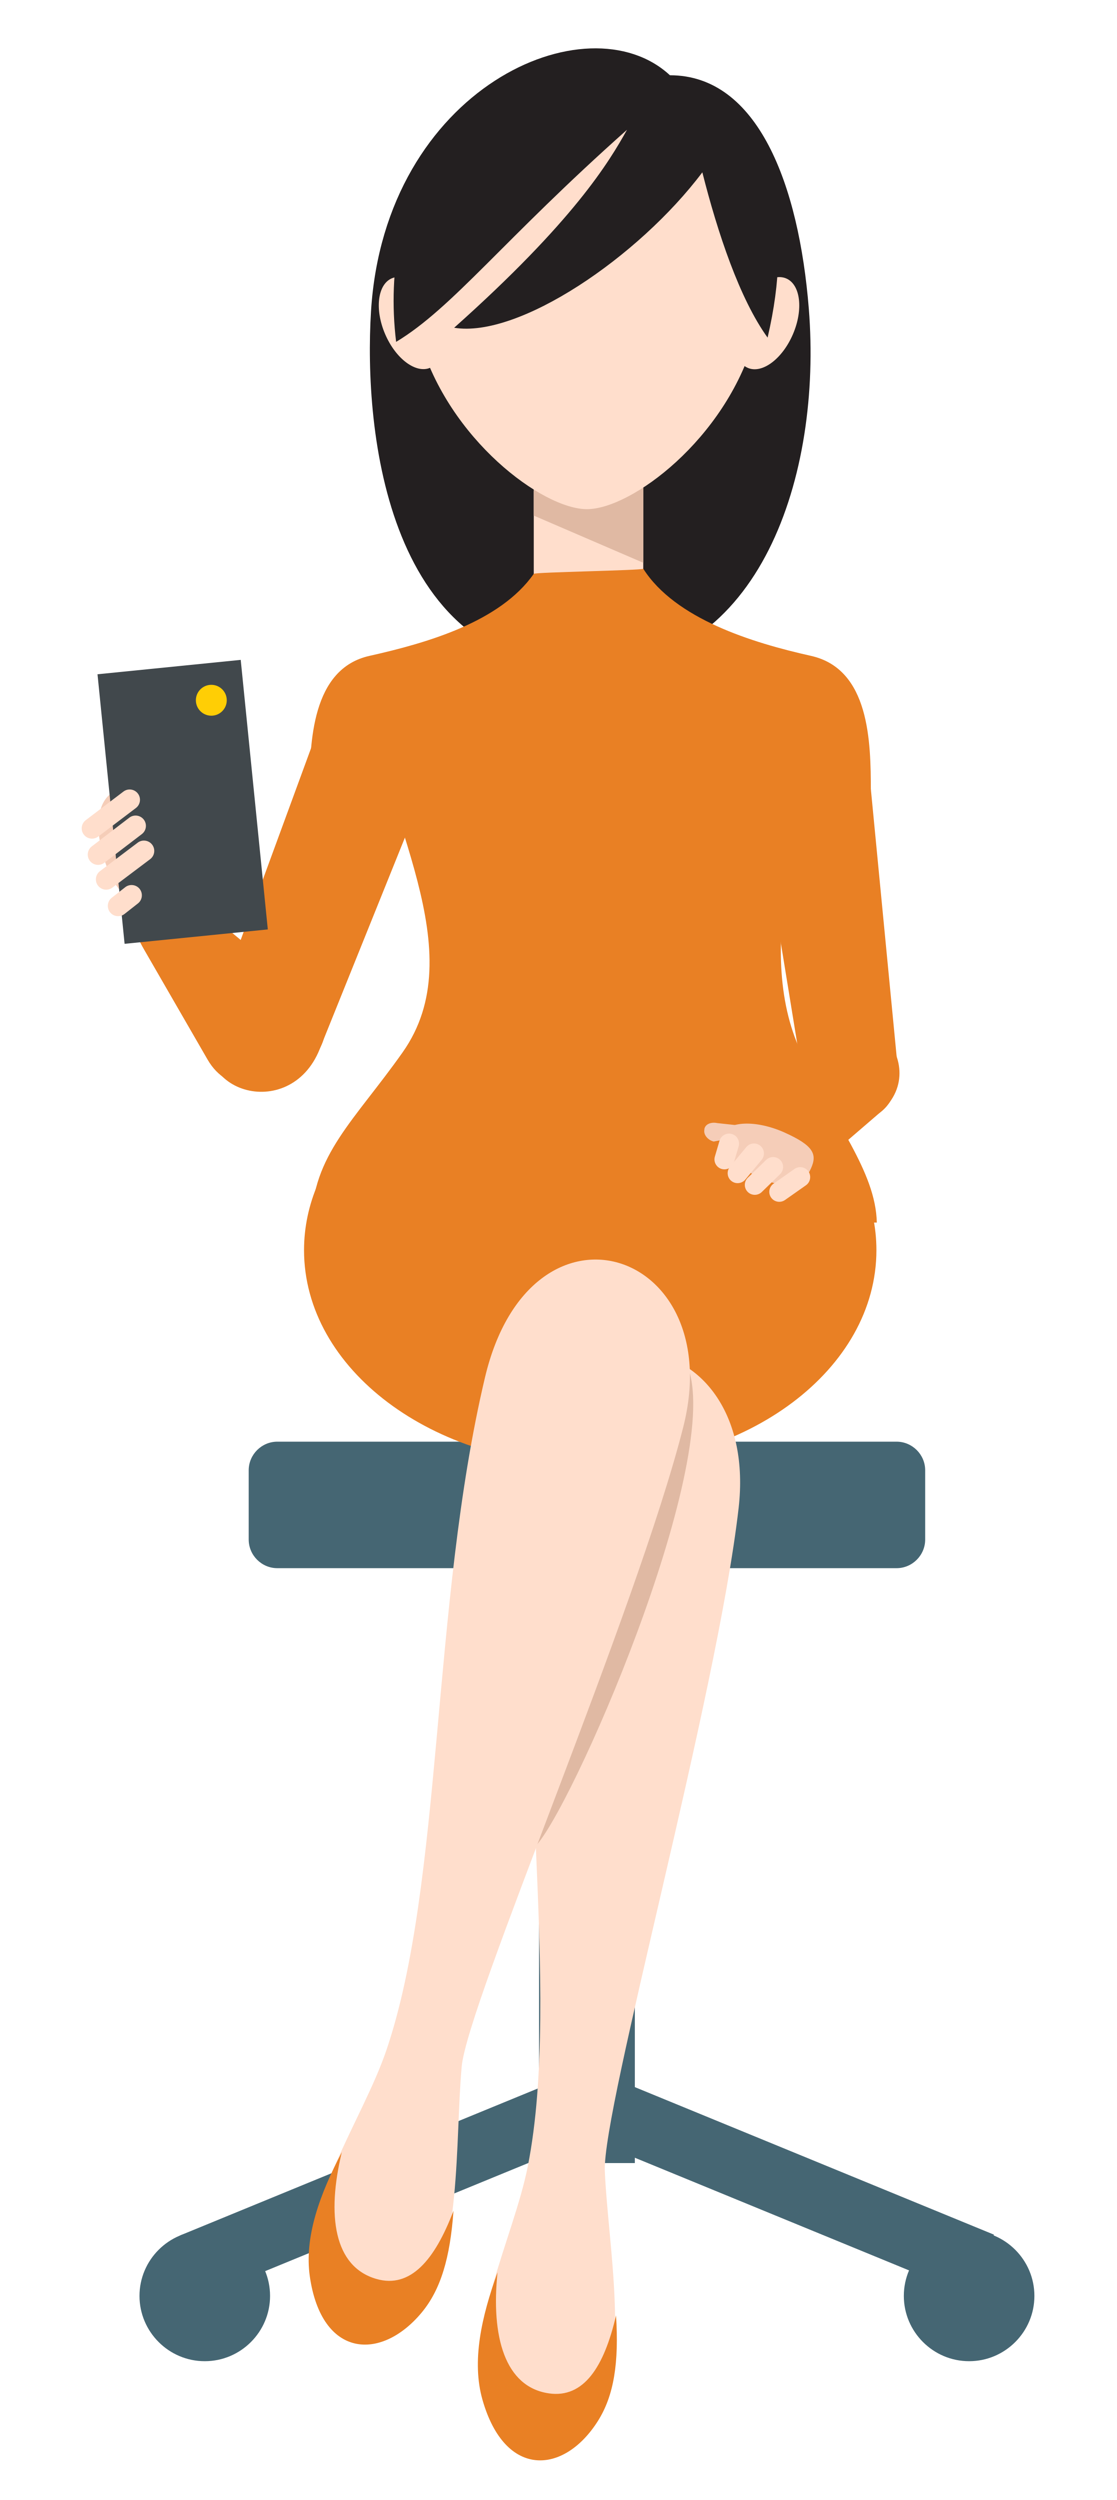 <?xml version="1.0" encoding="utf-8"?>
<!-- Generator: Adobe Illustrator 16.0.0, SVG Export Plug-In . SVG Version: 6.00 Build 0)  -->
<!DOCTYPE svg PUBLIC "-//W3C//DTD SVG 1.1//EN" "http://www.w3.org/Graphics/SVG/1.1/DTD/svg11.dtd">
<svg version="1.1" id="Layer_1" xmlns="http://www.w3.org/2000/svg" xmlns:xlink="http://www.w3.org/1999/xlink" x="0px" y="0px"
	 width="114.286px" height="255.782px" viewBox="0 0 114.286 255.782" enable-background="new 0 0 114.286 255.782"
	 xml:space="preserve">
<path fill-rule="evenodd" clip-rule="evenodd" fill="#E98024" d="M37.346,70.506h46.883c-1.727,12.014-7.338,26.297-2.266,37.158
	c3.359,7.188,7.631,12.134,7.748,17.416H31.868c0.105-6.918,4.378-10.411,9.318-17.405C48.481,97.348,39.24,83.676,37.346,70.506z"
	/>
<path fill-rule="evenodd" clip-rule="evenodd" fill="#456673" d="M28.377,147.495h63.352c1.611,0,2.932,1.32,2.932,2.931v7.08
	c0,1.613-1.32,2.933-2.932,2.933H28.377c-1.611,0-2.932-1.319-2.932-2.933v-7.08C25.446,148.814,26.766,147.495,28.377,147.495z"/>
<path fill-rule="evenodd" clip-rule="evenodd" fill="#E98024" d="M88.239,121.085c0.928,2.146,1.432,4.438,1.432,6.818
	c0,12.167-13.11,22.03-29.283,22.03c-16.171,0-29.281-9.863-29.281-22.03c0-2.38,0.504-4.671,1.432-6.818H88.239z"/>
<g>
	
		<rect x="77.533" y="202.642" transform="matrix(-0.38 0.925 -0.925 -0.38 318.6 233.91)" fill-rule="evenodd" clip-rule="evenodd" fill="#456673" width="6.683" height="42.267"/>
	
		<rect x="35.892" y="202.641" transform="matrix(0.38 0.925 -0.925 0.38 231.312 102.447)" fill-rule="evenodd" clip-rule="evenodd" fill="#456673" width="6.684" height="42.268"/>
</g>
<rect x="55.154" y="159.333" fill-rule="evenodd" clip-rule="evenodd" fill="#456673" width="9.8" height="61.968"/>
<path fill-rule="evenodd" clip-rule="evenodd" fill="#231F20" d="M60.555,68.43c-21.006,0.422-23.354-24.357-22.594-36.599
	C39.379,9.014,60.088-0.138,68.543,7.699c8.986,0,13.197,11.161,14.213,23.914C84.108,48.583,77.854,68.085,60.555,68.43z"/>
<path fill-rule="evenodd" clip-rule="evenodd" fill="#FFDECC" d="M54.014,221.57c-1.454,7.409-6.547,16.78-4.371,24.013
	c2.225,7.397,7.816,7.385,11.271,1.894c3.656-5.812,1.298-17.75,0.969-25.331c-0.279-6.471,11.483-48.523,13.69-67.868
	c2.135-18.711-18.791-22.548-20.784-2.313C52.444,175.781,57.5,203.829,54.014,221.57z"/>
<path fill-rule="evenodd" clip-rule="evenodd" fill="#E98024" d="M50.905,232.486c-1.637,4.519-2.67,9.095-1.534,13.057
	c2.315,8.085,8.358,7.621,11.813,2.131c1.643-2.609,2.15-5.98,1.846-10.786c-1.225,5.287-3.314,8.493-6.877,7.974
	C51.668,244.207,50.223,239.082,50.905,232.486z"/>
<rect x="54.612" y="40.999" fill-rule="evenodd" clip-rule="evenodd" fill="#FFDECC" width="11.203" height="24.506"/>
<path fill-rule="evenodd" clip-rule="evenodd" fill="#E0B9A3" d="M62.727,40.999h3.088v16.578l-11.203-4.828v-2.502
	C56.8,45.54,59.633,42.645,62.727,40.999z"/>
<path fill-rule="evenodd" clip-rule="evenodd" fill="#E98024" d="M65.815,58.186c-0.112,0.175-11.082,0.35-11.203,0.523
	c-3.445,4.916-10.891,7.068-16.81,8.392c-5.892,1.318-6.119,8.8-6.128,13.785h57.428C89.094,75.9,88.985,68.444,82.973,67.1
	C76.963,65.757,69.084,63.324,65.815,58.186z"/>
<path fill-rule="evenodd" clip-rule="evenodd" fill="#E0B9A3" d="M54.628,189.054c3.597-3.289,19.214-38.941,15.821-49.012
	C67.061,129.973,50.622,174.155,54.628,189.054z"/>
<path fill-rule="evenodd" clip-rule="evenodd" fill="#FFDECC" d="M39.52,209.792c-2.436,7.146-8.738,15.748-7.553,23.206
	c1.212,7.633,6.756,8.368,10.914,3.39c4.404-5.267,3.668-17.414,4.359-24.971c0.59-6.451,17.885-46.546,22.668-65.42
	c4.626-18.254-15.596-24.864-20.285-5.078C44.105,164.204,45.352,192.678,39.52,209.792z"/>
<path fill-rule="evenodd" clip-rule="evenodd" fill="#E98024" d="M34.973,220.19c-2.229,4.258-3.864,8.654-3.271,12.733
	c1.211,8.32,7.262,8.674,11.422,3.696c1.977-2.365,2.934-5.638,3.275-10.441c-1.922,5.074-4.424,7.973-7.885,6.979
	C34.159,231.908,33.413,226.636,34.973,220.19z"/>
<path fill-rule="evenodd" clip-rule="evenodd" fill="#FFDECC" d="M60.053,52.092c-4.541,0-14.137-7.141-17.104-17.367
	C39.955,24.398,45.596,9.586,60.053,9.586c14.458,0,20.1,14.812,17.104,25.139C74.19,44.951,64.594,52.092,60.053,52.092z"/>
<ellipse transform="matrix(-0.395 -0.919 0.919 -0.395 28.278 84.766)" fill-rule="evenodd" clip-rule="evenodd" fill="#FFDECC" cx="42.061" cy="33.068" rx="4.978" ry="2.88"/>
<ellipse transform="matrix(0.395 -0.919 0.919 0.395 17.103 92.096)" fill-rule="evenodd" clip-rule="evenodd" fill="#FFDECC" cx="78.448" cy="33.068" rx="4.978" ry="2.88"/>
<path fill-rule="evenodd" clip-rule="evenodd" fill="#231F20" d="M78.536,34.541C84.026,11.007,67.458,7.005,57.79,7.005
	c-10.889,0-19.097,12.922-17.26,27.972c5.809-3.5,10.926-10.417,23.623-21.7c-1.847,3.312-5.447,9.335-17.686,20.255
	c6.586,1.087,18.855-7.215,25.393-15.901C73.422,23.806,75.668,30.565,78.536,34.541z"/>
<path fill-rule="evenodd" clip-rule="evenodd" fill="#456673" d="M99.157,241.572c3.678,0,6.678-3,6.678-6.679
	c0-3.681-3-6.68-6.678-6.68c-3.68,0-6.682,2.999-6.682,6.68C92.475,238.572,95.477,241.572,99.157,241.572z"/>
<path fill-rule="evenodd" clip-rule="evenodd" fill="#456673" d="M20.952,241.572c3.68,0,6.68-3,6.68-6.679
	c0-3.681-3-6.68-6.68-6.68s-6.68,2.999-6.68,6.68C14.272,238.572,17.272,241.572,20.952,241.572z"/>
<path fill-rule="evenodd" clip-rule="evenodd" fill="#E98024" d="M42.115,83.993l-9.412,23.361
	c-3.068,7.616-13.802,4.406-10.97-3.303l11.934-32.526C36.493,63.816,45.184,76.377,42.115,83.993z"/>
<path fill-rule="evenodd" clip-rule="evenodd" fill="#E98024" d="M22.936,94.76l8.594,7.152c6.311,5.252-6.188,13.607-10.292,6.493
	l-6.486-11.24C10.649,90.052,16.625,89.508,22.936,94.76z"/>
<path fill-rule="evenodd" clip-rule="evenodd" fill="#F5CDB8" d="M10.475,87.266c-0.85-3.223-0.432-5.964,1.941-6.591
	c2.374-0.627,4.989,1.479,5.84,4.7c0.849,3.225-0.387,6.344-2.762,6.971C13.121,92.97,11.329,90.489,10.475,87.266z"/>
<g>
	
		<rect x="11.359" y="68.167" transform="matrix(-0.995 0.1 -0.1 -0.995 45.52 161.779)" fill="#41484C" width="14.727" height="27.717"/>
	<circle fill="#FFCE05" cx="21.621" cy="71.643" r="1.58"/>
</g>
<path fill-rule="evenodd" clip-rule="evenodd" fill="#FFDECC" d="M11.255,93.33L11.255,93.33c-0.356-0.458-0.277-1.125,0.18-1.483
	l1.376-1.076c0.455-0.359,1.122-0.28,1.481,0.177l0,0c0.356,0.46,0.276,1.126-0.18,1.481l-1.374,1.08
	C12.281,93.867,11.614,93.787,11.255,93.33z"/>
<path fill-rule="evenodd" clip-rule="evenodd" fill="#FFDECC" d="M10.022,90.603L10.022,90.603c-0.351-0.463-0.255-1.13,0.208-1.478
	l3.862-2.915c0.463-0.35,1.128-0.254,1.478,0.209l0,0c0.35,0.464,0.259,1.13-0.205,1.48l-3.865,2.91
	C11.037,91.161,10.373,91.068,10.022,90.603z"/>
<path fill-rule="evenodd" clip-rule="evenodd" fill="#FFDECC" d="M9.196,88.072l-0.003-0.001c-0.351-0.46-0.262-1.126,0.198-1.478
	l3.842-2.939c0.461-0.353,1.128-0.262,1.479,0.2h0.001c0.352,0.46,0.266,1.125-0.198,1.479l-3.842,2.936
	C10.212,88.624,9.546,88.533,9.196,88.072z"/>
<path fill-rule="evenodd" clip-rule="evenodd" fill="#FFDECC" d="M8.573,85.384L8.573,85.384c-0.353-0.462-0.259-1.127,0.203-1.477
	l3.854-2.923c0.463-0.352,1.128-0.259,1.478,0.205l0,0c0.353,0.462,0.259,1.128-0.205,1.479l-3.852,2.92
	C9.587,85.939,8.922,85.847,8.573,85.384z"/>
<path fill-rule="evenodd" clip-rule="evenodd" fill="#E98024" d="M78.622,123.648l11.412-9.823
	c6.012-5.175-3.049-14.042-7.457-7.448l-9.041,13.518C69.124,126.487,72.612,128.823,78.622,123.648z"/>
<path fill-rule="evenodd" clip-rule="evenodd" fill="#E98024" d="M75.717,117.9L75.717,117.9c0.091,0.554-0.285,1.082-0.838,1.174
	l-2.588,0.427c-0.555,0.092-1.082-0.285-1.174-0.839l0,0c-0.09-0.554,0.286-1.082,0.84-1.173l2.587-0.427
	C75.098,116.971,75.626,117.347,75.717,117.9z"/>
<path fill-rule="evenodd" clip-rule="evenodd" fill="#E98024" d="M76.667,76.677l5.205,31.956c1.273,7.827,10.693,7.989,9.93,0.096
	l-3.203-33.203C87.838,67.631,75.389,68.849,76.667,76.677z"/>
<path fill-rule="evenodd" clip-rule="evenodd" fill="#F5CDB8" d="M77.995,120.592c-2.936-1.324-4.881-2.99-4.219-4.457
	c0.66-1.466,3.574-1.583,6.51-0.261c2.936,1.323,3.352,2.202,2.688,3.667C82.315,121.008,80.924,121.912,77.995,120.592z"/>
<path fill-rule="evenodd" clip-rule="evenodd" fill="#FFDECC" d="M77.793,117.224L77.793,117.224
	c0.434,0.356,0.492,1.003,0.137,1.435l-1.674,2.018c-0.357,0.434-1.004,0.495-1.437,0.137l0,0c-0.433-0.359-0.493-1.004-0.134-1.437
	l1.672-2.019C76.715,116.925,77.362,116.864,77.793,117.224z"/>
<path fill-rule="evenodd" clip-rule="evenodd" fill="#FFDECC" d="M79.834,118.685l0.002-0.001c0.391,0.402,0.381,1.052-0.021,1.443
	l-1.877,1.829c-0.402,0.39-1.051,0.381-1.443-0.021l0,0c-0.393-0.401-0.383-1.051,0.02-1.441l1.877-1.828
	C78.795,118.272,79.444,118.283,79.834,118.685z"/>
<path fill-rule="evenodd" clip-rule="evenodd" fill="#FFDECC" d="M82.709,119.841L82.709,119.841
	c0.324,0.46,0.211,1.101-0.248,1.424l-2.143,1.506c-0.461,0.323-1.1,0.213-1.422-0.248l0,0c-0.324-0.458-0.213-1.099,0.246-1.42
	l2.146-1.51C81.749,119.272,82.387,119.383,82.709,119.841z"/>
<path fill-rule="evenodd" clip-rule="evenodd" fill="#F5CDB8" d="M74.911,115.879L74.911,115.879
	c-0.119,0.547-0.666,0.899-1.215,0.782l-0.669,0.128c-0.544-0.119-1.077-0.665-0.958-1.214v-0.078
	c0.12-0.547,0.767-0.716,1.316-0.595l1.953,0.211C75.887,115.232,75.03,115.332,74.911,115.879z"/>
<path fill-rule="evenodd" clip-rule="evenodd" fill="#FFDECC" d="M74.881,116.018L74.881,116.018
	c0.537,0.157,0.851,0.728,0.693,1.266l-0.475,1.62c-0.156,0.536-0.727,0.848-1.266,0.691l0,0c-0.537-0.158-0.851-0.727-0.691-1.267
	l0.475-1.617C73.774,116.171,74.343,115.859,74.881,116.018z"/>
</svg>
